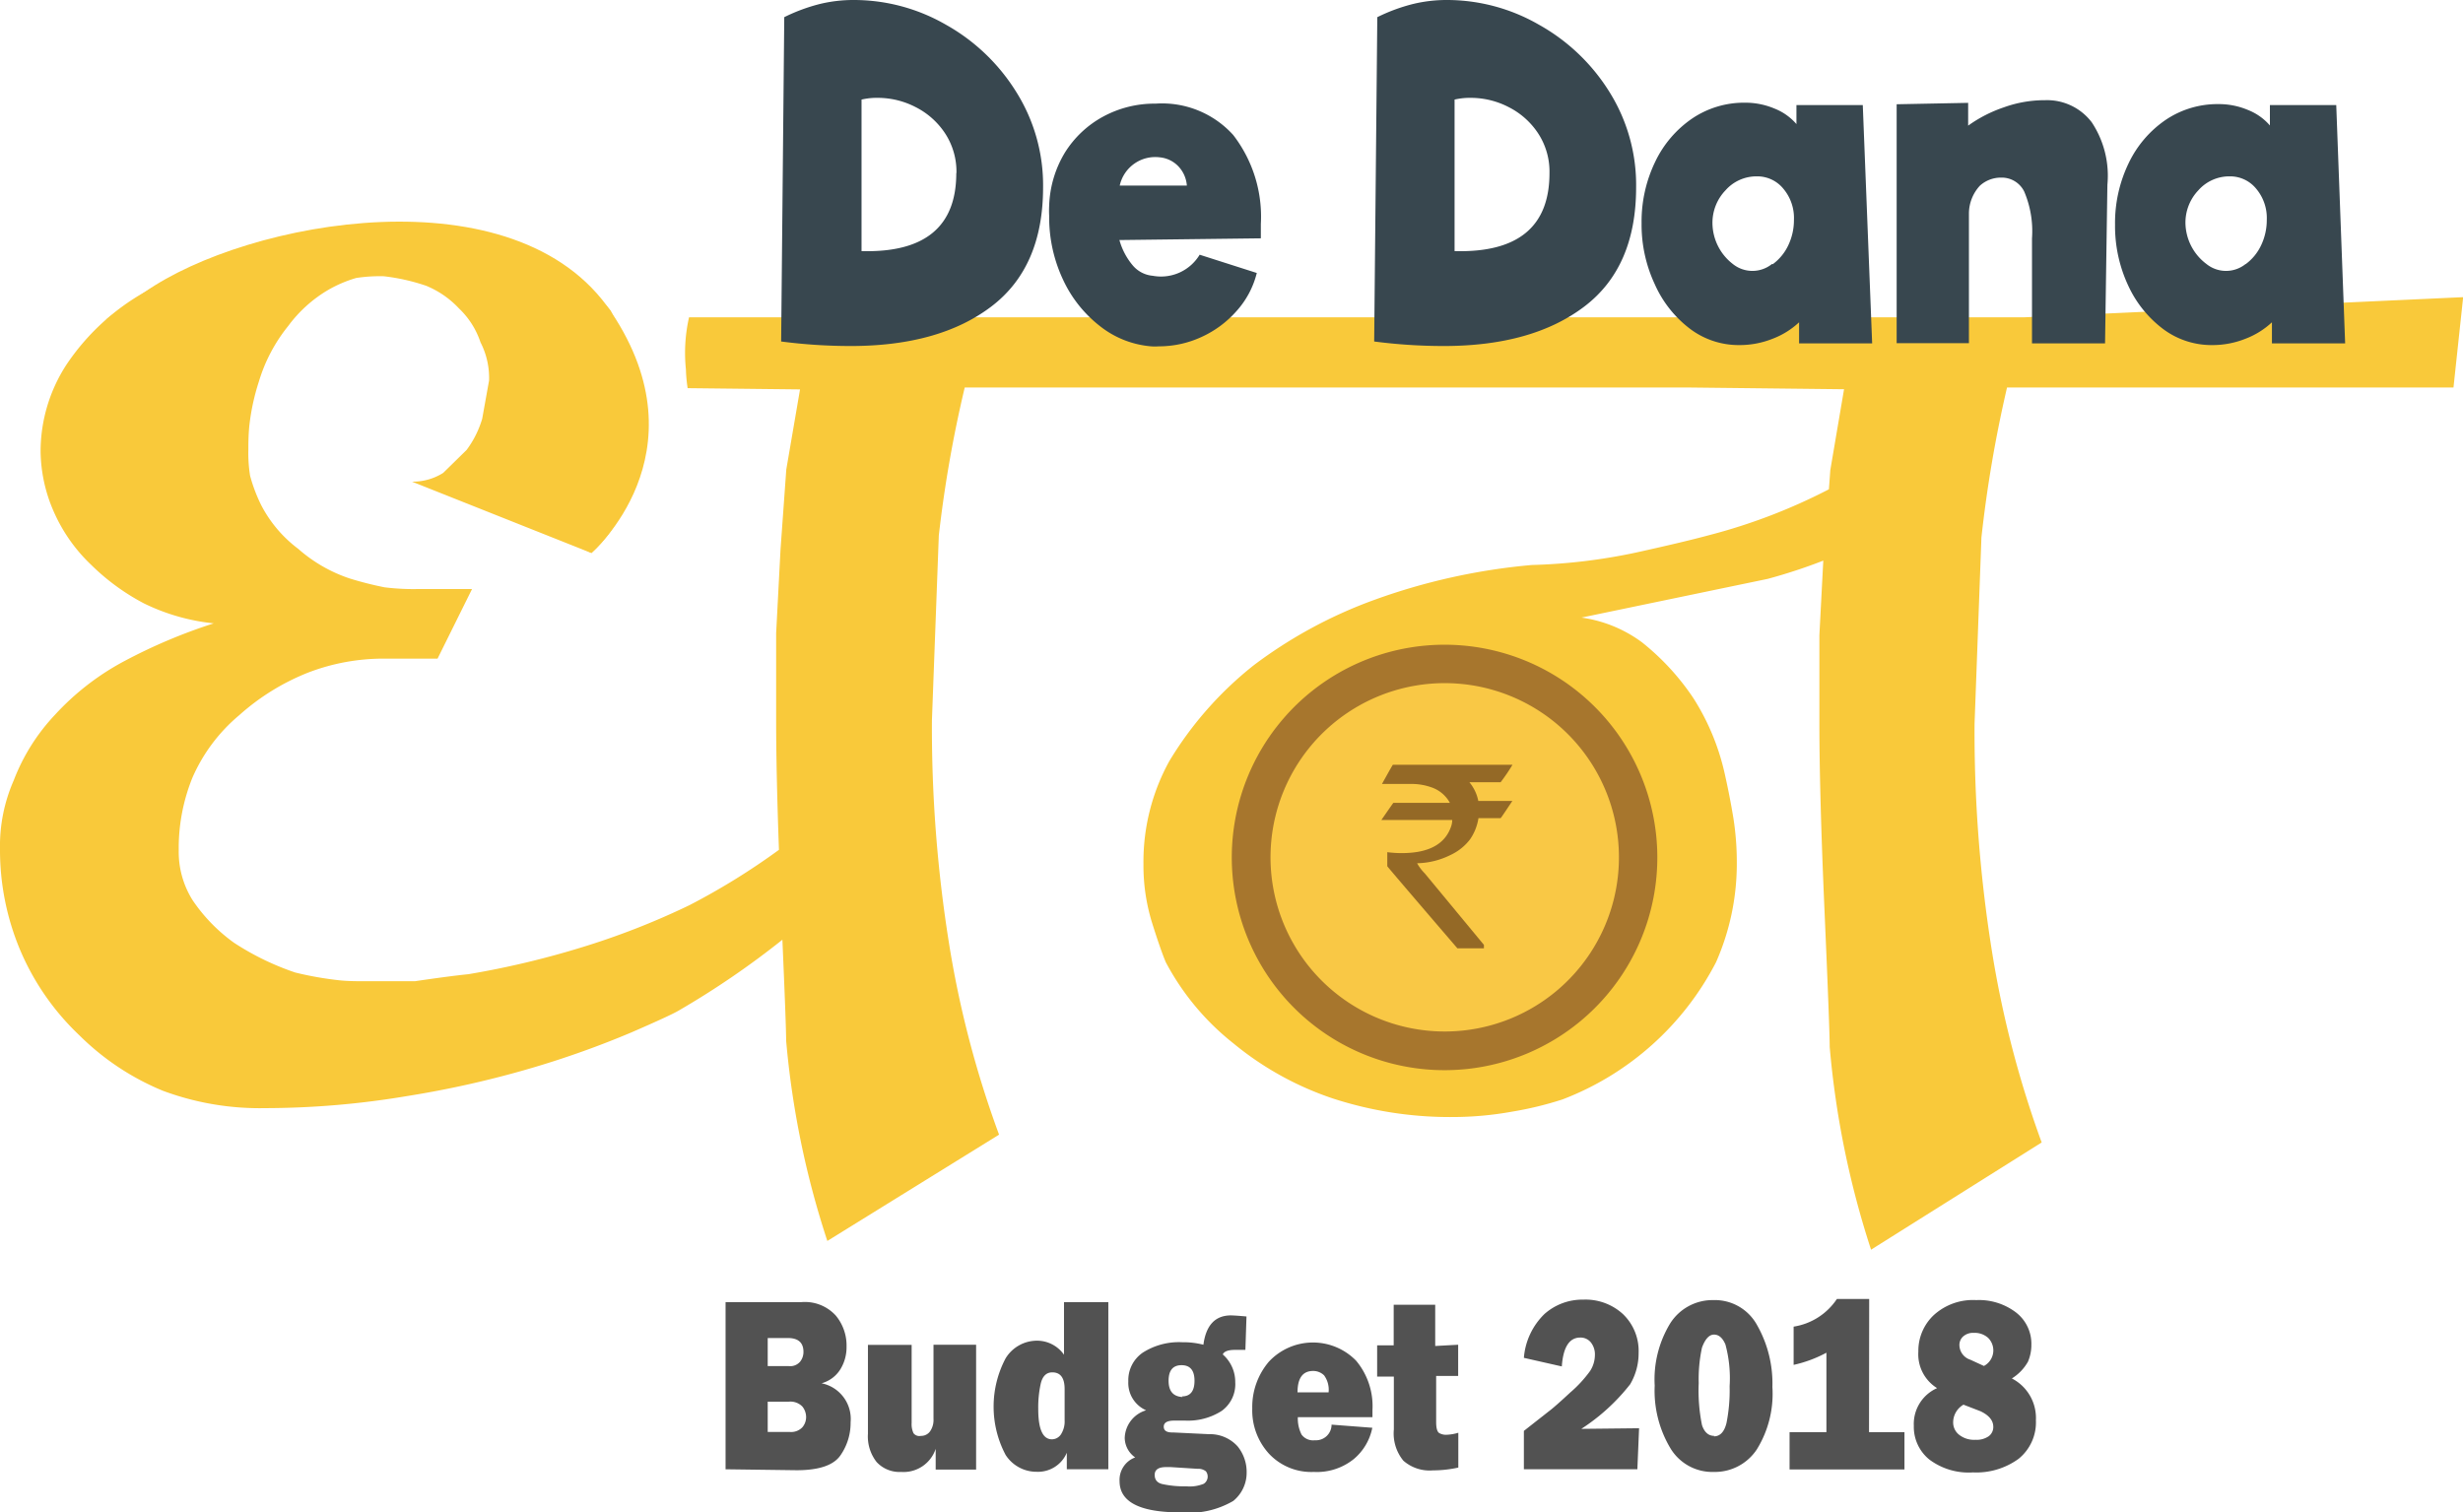 <svg xmlns="http://www.w3.org/2000/svg" viewBox="0 0 157.78 96.9"><title>Asset 1</title><g id="Layer_2" data-name="Layer 2"><g id="Layer_1-2" data-name="Layer 1"><path d="M128.57,24.83h28.6l.62-5.79-28.11,1.29-6,0h-3.39l-1.1,0H60l-.89,0h-3.7l-.73,0H44.14a10.34,10.34,0,0,0-.2,3.34,9.62,9.62,0,0,0,.11,1.2l7.2.08-.88,5.13L50,35.21l-.28,5.36v5.58q0,3.32.18,8.3A43.94,43.94,0,0,1,44.16,58a48.63,48.63,0,0,1-7,2.73A56.25,56.25,0,0,1,30,62.42q-1.11.11-3.43.45h-3c-.66,0-1.27,0-1.83-.06a21.54,21.54,0,0,1-2.83-.5A17.14,17.14,0,0,1,15,60.41a10.77,10.77,0,0,1-2.66-2.73,5.8,5.8,0,0,1-.89-3.18,12,12,0,0,1,.88-4.68,10.9,10.9,0,0,1,3-4,14.74,14.74,0,0,1,4.42-2.73,13.43,13.43,0,0,1,4.86-.89h3.42l2.21-4.46H26.84a15,15,0,0,1-2.21-.11,22.42,22.42,0,0,1-2.21-.56,9.54,9.54,0,0,1-3.31-1.9,8.24,8.24,0,0,1-2.37-2.79,10.23,10.23,0,0,1-.72-1.9,9.26,9.26,0,0,1-.11-1.67c0-.37,0-.87.06-1.51a14.16,14.16,0,0,1,.61-2.84,10.41,10.41,0,0,1,1.88-3.57A8.62,8.62,0,0,1,21,18.59a8.16,8.16,0,0,1,1.82-.78,10,10,0,0,1,1.77-.11,13,13,0,0,1,2.71.61,6,6,0,0,1,2.1,1.45,5.3,5.3,0,0,1,1.38,2.17,5,5,0,0,1,.55,2.45l-.44,2.45a6.37,6.37,0,0,1-1,2L28.39,30.3a3.64,3.64,0,0,1-2,.56l11.49,4.57a8,8,0,0,0,2.43-4,11.1,11.1,0,0,0,.77-2.68q.11-1,.11-3.23c0-.23,0-.46,0-.68l-.11-.64a9.19,9.19,0,0,0-.47-1.4c-.39-1-1-1.81-1.43-2.77a1.36,1.36,0,0,0-.1-.18,14.22,14.22,0,0,0-2.45-2.26,14,14,0,0,0-4.92-2.34,18,18,0,0,0-6-.89,35.27,35.27,0,0,0-4.69.34,39.06,39.06,0,0,0-4.25.78,31.43,31.43,0,0,0-7.51,3.24,14.8,14.8,0,0,0-5,4.64,10.21,10.21,0,0,0-1.66,5.53,9.83,9.83,0,0,0,.83,3.86A10.53,10.53,0,0,0,5.85,36.2a14.27,14.27,0,0,0,3.37,2.46,13.23,13.23,0,0,0,4.47,1.28A34.65,34.65,0,0,0,8,42.34a16.58,16.58,0,0,0-4.47,3.45A12.76,12.76,0,0,0,.88,50,10.45,10.45,0,0,0,0,54.42a16.55,16.55,0,0,0,1.27,6.4,16.24,16.24,0,0,0,3.81,5.51,16.48,16.48,0,0,0,5.36,3.56A17.81,17.81,0,0,0,17,71a55.2,55.2,0,0,0,9.06-.77,63.89,63.89,0,0,0,8.23-1.87,59.73,59.73,0,0,0,6.13-2.2q2.54-1.1,3.09-1.43a54.55,54.55,0,0,0,6.61-4.52q.24,5.51.24,6.46A56.7,56.7,0,0,0,53,79.51L64,72.7a64.77,64.77,0,0,1-3.2-12.22,87.4,87.4,0,0,1-1.1-14.34l.44-11.83a80.11,80.11,0,0,1,1.66-9.48h46.5l9.83.11-.88,5.18-.09,1.23a36.64,36.64,0,0,1-7.64,2.93q-1.66.45-4.75,1.13a36.41,36.41,0,0,1-6.63.79A39.8,39.8,0,0,0,88,38.45a29.5,29.5,0,0,0-7.68,4.17,22.91,22.91,0,0,0-5.41,6.14,13.35,13.35,0,0,0-1.66,6.59,12.41,12.41,0,0,0,.55,3.77q.55,1.75.88,2.53A16.41,16.41,0,0,0,79,66.84a19.93,19.93,0,0,0,6.41,3.55,24.23,24.23,0,0,0,7.73,1.18,21.52,21.52,0,0,0,3.7-.34,22.12,22.12,0,0,0,3.26-.79,18.5,18.5,0,0,0,9.83-8.79,15.63,15.63,0,0,0,1.33-6.31,18.25,18.25,0,0,0-.22-2.93q-.22-1.35-.55-2.82a15.12,15.12,0,0,0-2-4.84,15.73,15.73,0,0,0-3.31-3.6,8.49,8.49,0,0,0-3.87-1.58l11.93-2.48a34.8,34.8,0,0,0,3.56-1.17l-.25,4.78v5.63q0,4.51.33,12.06t.33,8.68a57.77,57.77,0,0,0,2.65,13l10.93-6.87a66,66,0,0,1-3.2-12.34,89.14,89.14,0,0,1-1.1-14.48l.44-11.94A81.69,81.69,0,0,1,128.57,24.83ZM101.51,50.56a7.67,7.67,0,0,1,1.93,2.7,8,8,0,0,1,.72,3.21,10.61,10.61,0,0,1-.77,3.89,10.14,10.14,0,0,1-2.21,3.44,9.22,9.22,0,0,1-3.09,2.14,15.31,15.31,0,0,1-2.21.56,11.43,11.43,0,0,1-1.66.11,10.44,10.44,0,0,1-3.87-.79,12.18,12.18,0,0,1-3.2-2.25,9.51,9.51,0,0,1-2.21-3.38,10.68,10.68,0,0,1-.66-3.72A14.49,14.49,0,0,1,85,52a20.67,20.67,0,0,1,2.54-4.17,21.8,21.8,0,0,1,3.87-3.38c1.55-1.13,1.25-.65,3-1.33l-1.36,5.5.66-.34h1.88A13.15,13.15,0,0,1,99,49,8.67,8.67,0,0,1,101.51,50.56Z" style="fill:#f9c93a"/><path d="M105.61,58.8a13.63,13.63,0,1,1-9.2-16.93,13.63,13.63,0,0,1,9.2,16.93Z" style="fill:#a7762d"/><path d="M103.25,58.1a11.16,11.16,0,1,1-7.53-13.87,11.16,11.16,0,0,1,7.53,13.87Z" style="fill:#f9c845"/><path d="M89.23,49h7.66v0a11.89,11.89,0,0,1-.76,1.12h-2a2.68,2.68,0,0,1,.57,1.2h2.18s0,0,0,0q-.73,1.1-.75,1.1H94.71a3.25,3.25,0,0,1-.54,1.36,3.33,3.33,0,0,1-1.25,1,5,5,0,0,1-2.14.53v0a3,3,0,0,0,.5.66l3.78,4.57v.22s0,0,0,0H93.36q-4.49-5.23-4.49-5.26V54.6l0,0a6.81,6.81,0,0,0,.93.06q2.52,0,3.13-1.63a1.32,1.32,0,0,0,.1-.49H88.49a0,0,0,0,1,0,0q.76-1.1.77-1.1h3.62v0a2.12,2.12,0,0,0-1.2-1,3.76,3.76,0,0,0-1.15-.21h-2v0Q89.21,49,89.23,49Z" style="fill:#946926"/><path d="M60.59,1.58A12.46,12.46,0,0,1,65.1,5.89,11.24,11.24,0,0,1,66.82,12q0,5.13-3.33,7.65t-9,2.52a34.49,34.49,0,0,1-4.45-.29l.2-20.78A11.38,11.38,0,0,1,52.5.26,9.14,9.14,0,0,1,54.71,0,11.81,11.81,0,0,1,60.59,1.58Zm.68,9.51a4.48,4.48,0,0,0-.73-2.55,4.9,4.9,0,0,0-1.89-1.68,5.26,5.26,0,0,0-2.39-.59,4.3,4.3,0,0,0-1.07.11v9.71Q61.26,16.25,61.26,11.09Z" style="fill:#38474f"/><path d="M79,8.65a8.56,8.56,0,0,1,1.77,5.7q0,.6,0,.92l-9.06.11A4.3,4.3,0,0,0,72.56,17a1.89,1.89,0,0,0,1.29.67,2.89,2.89,0,0,0,3-1.35l3.66,1.17a5.68,5.68,0,0,1-1.28,2.42,6.69,6.69,0,0,1-2.26,1.68,6.49,6.49,0,0,1-2.73.6,3.5,3.5,0,0,1-.51,0,6.09,6.09,0,0,1-3.26-1.29,8.05,8.05,0,0,1-2.38-3,9.38,9.38,0,0,1-.88-4.07,6.36,6.36,0,0,1,0-.66,7,7,0,0,1,1-3.38,6.58,6.58,0,0,1,2.46-2.32,6.91,6.91,0,0,1,3.36-.83A6.14,6.14,0,0,1,79,8.65Zm-7.29,3.24,4.32,0a2,2,0,0,0-.6-1.29,1.9,1.9,0,0,0-1.14-.52A2.33,2.33,0,0,0,71.73,11.89Z" style="fill:#38474f"/><path d="M98.58,1.58a12.46,12.46,0,0,1,4.52,4.31A11.24,11.24,0,0,1,104.81,12q0,5.13-3.33,7.65t-9,2.52a34.5,34.5,0,0,1-4.45-.29l.2-20.78A11.38,11.38,0,0,1,90.5.26,9.14,9.14,0,0,1,92.71,0,11.81,11.81,0,0,1,98.58,1.58Zm.68,9.51a4.47,4.47,0,0,0-.73-2.55,4.9,4.9,0,0,0-1.89-1.68,5.26,5.26,0,0,0-2.39-.59,4.3,4.3,0,0,0-1.07.11v9.71Q99.26,16.25,99.26,11.09Z" style="fill:#38474f"/><path d="M115.25,22l0-1.35a5.19,5.19,0,0,1-1.71,1.06,5.7,5.7,0,0,1-2.1.4,5.18,5.18,0,0,1-3.12-1A7.28,7.28,0,0,1,106,18.2a9,9,0,0,1-.84-3.9,8.8,8.8,0,0,1,.87-3.93,7,7,0,0,1,2.39-2.79,5.93,5.93,0,0,1,3.36-1,4.79,4.79,0,0,1,1.88.37,3.6,3.6,0,0,1,1.42,1V6.73h4.25L119.93,22Zm-1.69-5.07a3.18,3.18,0,0,0,1-1.22,3.75,3.75,0,0,0,.36-1.62,2.91,2.91,0,0,0-.68-2,2.15,2.15,0,0,0-1.7-.79,2.64,2.64,0,0,0-2,.89,3,3,0,0,0-.84,2.12A3.34,3.34,0,0,0,111,16.91a2,2,0,0,0,2.52,0Z" style="fill:#38474f"/><path d="M134,7.84a6.19,6.19,0,0,1,1,4L134.85,22h-4.68l0-6.73a6.48,6.48,0,0,0-.5-3,1.6,1.6,0,0,0-1.47-.89,2,2,0,0,0-1.37.52,2.64,2.64,0,0,0-.7,1.75l0,8.34h-4.63V6.68l4.58-.09V8.05a8.65,8.65,0,0,1,2.28-1.17A7.69,7.69,0,0,1,131,6.42,3.59,3.59,0,0,1,134,7.84Z" style="fill:#38474f"/><path d="M145.54,22l0-1.35a5.19,5.19,0,0,1-1.71,1.06,5.7,5.7,0,0,1-2.1.4,5.18,5.18,0,0,1-3.12-1,7.28,7.28,0,0,1-2.28-2.82,9,9,0,0,1-.84-3.9,8.8,8.8,0,0,1,.87-3.93,7,7,0,0,1,2.39-2.79,5.93,5.93,0,0,1,3.36-1,4.79,4.79,0,0,1,1.88.37,3.6,3.6,0,0,1,1.42,1V6.73h4.25L150.23,22Zm-1.69-5.07a3.18,3.18,0,0,0,1-1.22,3.75,3.75,0,0,0,.36-1.62,2.91,2.91,0,0,0-.68-2,2.15,2.15,0,0,0-1.7-.79,2.64,2.64,0,0,0-2,.89A3,3,0,0,0,140,14.3a3.34,3.34,0,0,0,1.34,2.61,2,2,0,0,0,2.52,0Z" style="fill:#38474f"/><path d="M37.89,35.43S45.23,29.08,39.16,20,15.84,14.11,9.28,18.71s1.12-1.07,8.71-2,11.07-3.29,15.28,1.46,6.59,4.39,5.12,8.14S31.8,32.72,37.89,35.43Z" style="fill:#f9c93a"/><path d="M46.48,94.14V83.43h4.85a2.68,2.68,0,0,1,2.21.86,3,3,0,0,1,.69,2,2.68,2.68,0,0,1-.4,1.45,2.06,2.06,0,0,1-1.2.89,2.33,2.33,0,0,1,1.86,2.5,3.63,3.63,0,0,1-.66,2.13q-.66.94-2.8.94Zm2.7-6.61h1.36a.83.83,0,0,0,.72-.29,1,1,0,0,0,.21-.62q0-.89-1-.89H49.18Zm0,4.22h1.43a1,1,0,0,0,.78-.29,1,1,0,0,0,.25-.66,1.08,1.08,0,0,0-.24-.68,1.07,1.07,0,0,0-.89-.31H49.18Z" style="fill:#525252"/><path d="M62.53,86.16v8H59.94V92.83a2.17,2.17,0,0,1-2.21,1.48,2,2,0,0,1-1.57-.63,2.65,2.65,0,0,1-.56-1.81v-5.7h2.8v5a1.37,1.37,0,0,0,.12.66A.48.48,0,0,0,59,92a.7.7,0,0,0,.58-.29,1.28,1.28,0,0,0,.22-.8V86.16Z" style="fill:#525252"/><path d="M71,94.14H68.34V93.08a2,2,0,0,1-1.92,1.22,2.35,2.35,0,0,1-2-1.08,6.61,6.61,0,0,1,0-6.19,2.36,2.36,0,0,1,2-1.13,2.11,2.11,0,0,1,1.74.9V83.43H71ZM68.2,89q0-1.07-.79-1.07-.55,0-.73.68a7,7,0,0,0-.17,1.67q0,1.94.88,1.94a.7.7,0,0,0,.57-.31A1.53,1.53,0,0,0,68.2,91Z" style="fill:#525252"/><path d="M79.85,84.35l-.07,2.14h-.13l-.54,0q-.65,0-.78.29a2.34,2.34,0,0,1,.8,1.78,2.11,2.11,0,0,1-.87,1.84,4,4,0,0,1-2.35.62l-.36,0-.32,0q-.68,0-.68.39t.6.37l2.29.11a2.39,2.39,0,0,1,1.84.78,2.6,2.6,0,0,1,.58,1.69A2.32,2.32,0,0,1,79,96.17a5.6,5.6,0,0,1-3.39.73q-3.89,0-3.89-2a1.53,1.53,0,0,1,1-1.52,1.55,1.55,0,0,1-.67-1.25,1.91,1.91,0,0,1,1.37-1.77,1.91,1.91,0,0,1-1.14-1.85,2.14,2.14,0,0,1,.92-1.84A4.3,4.3,0,0,1,75.75,86a5.07,5.07,0,0,1,1.34.16q.25-1.88,1.77-1.88Q79.21,84.29,79.85,84.35ZM75,94h-.31q-.72,0-.72.5t.55.6a6.46,6.46,0,0,0,1.47.13,2.38,2.38,0,0,0,1.12-.16.55.55,0,0,0,.14-.8.77.77,0,0,0-.53-.16Zm.71-4.53q.81,0,.81-1t-.83-1q-.83,0-.83,1T75.76,89.51Z" style="fill:#525252"/><path d="M85.3,91.28l2.61.2a3.5,3.5,0,0,1-1.18,2,3.77,3.77,0,0,1-2.57.83,3.71,3.71,0,0,1-2.87-1.17,4.11,4.11,0,0,1-1.07-2.89,4.48,4.48,0,0,1,1.06-3,3.86,3.86,0,0,1,5.59-.07,4.53,4.53,0,0,1,1.05,3.16q0,.16,0,.46H83.14a2.27,2.27,0,0,0,.24,1.12.92.92,0,0,0,.85.36A1,1,0,0,0,85.3,91.28Zm-.19-2.07a1.56,1.56,0,0,0-.29-1.09,1,1,0,0,0-.7-.28q-1,0-1,1.37Z" style="fill:#525252"/><path d="M93.41,86.16v2H92v2.94q0,.6.2.72a.85.85,0,0,0,.42.11,3,3,0,0,0,.8-.13v2.23a7.61,7.61,0,0,1-1.63.18,2.55,2.55,0,0,1-1.89-.62,2.75,2.75,0,0,1-.61-2V88.2H88.22v-2h1.06l0-2.6,2.66,0v2.64Z" style="fill:#525252"/><path d="M105,91.51l-.11,2.63H97.62V91.68l1.63-1.28q.36-.27,1.34-1.18a7.88,7.88,0,0,0,1.28-1.39,1.92,1.92,0,0,0,.3-1,1.23,1.23,0,0,0-.26-.82.85.85,0,0,0-.68-.31q-1.05,0-1.18,1.85L97.62,87a4.4,4.4,0,0,1,1.32-2.81,3.66,3.66,0,0,1,2.49-.92,3.54,3.54,0,0,1,2.54.93,3.27,3.27,0,0,1,1,2.49,3.9,3.9,0,0,1-.54,2,12.83,12.83,0,0,1-3.13,2.86Z" style="fill:#525252"/><path d="M109.79,94.31A3.13,3.13,0,0,1,107,92.78a7.17,7.17,0,0,1-1-4,6.91,6.91,0,0,1,1-4,3.21,3.21,0,0,1,2.76-1.48,3.08,3.08,0,0,1,2.78,1.57,7.57,7.57,0,0,1,1,4,6.77,6.77,0,0,1-1,4A3.22,3.22,0,0,1,109.79,94.31Zm0-2.28q.6,0,.81-.86a10.68,10.68,0,0,0,.2-2.35,8.28,8.28,0,0,0-.27-2.68q-.27-.63-.73-.63t-.77.83a9.53,9.53,0,0,0-.21,2.28,11.07,11.07,0,0,0,.21,2.69Q109.26,92,109.82,92Z" style="fill:#525252"/><path d="M119.73,91.76H122v2.39h-7.36V91.76H117V86.67a8,8,0,0,1-2.1.78V85a4.08,4.08,0,0,0,2.77-1.77h2.07Z" style="fill:#525252"/><path d="M128.88,88.32A2.85,2.85,0,0,1,130.42,91a3,3,0,0,1-1.11,2.47,4.6,4.6,0,0,1-2.92.87,4.2,4.2,0,0,1-2.79-.82,2.69,2.69,0,0,1-1-2.16,2.51,2.51,0,0,1,1.49-2.42,2.55,2.55,0,0,1-1.2-2.34,3.14,3.14,0,0,1,1-2.35,3.73,3.73,0,0,1,2.71-.95,3.91,3.91,0,0,1,2.53.78,2.53,2.53,0,0,1,1,2.08,2.71,2.71,0,0,1-.22,1.09A3,3,0,0,1,128.88,88.32ZM125.78,90a1.32,1.32,0,0,0-.66,1.11,1,1,0,0,0,.37.81,1.54,1.54,0,0,0,1.06.33,1.35,1.35,0,0,0,.85-.23.73.73,0,0,0,.29-.6q0-.61-.82-1Zm1.31-2.48a1.13,1.13,0,0,0,.27-1.8,1.29,1.29,0,0,0-.93-.32.94.94,0,0,0-.67.23.73.73,0,0,0-.24.56,1,1,0,0,0,.7.93Z" style="fill:#525252"/></g></g></svg>